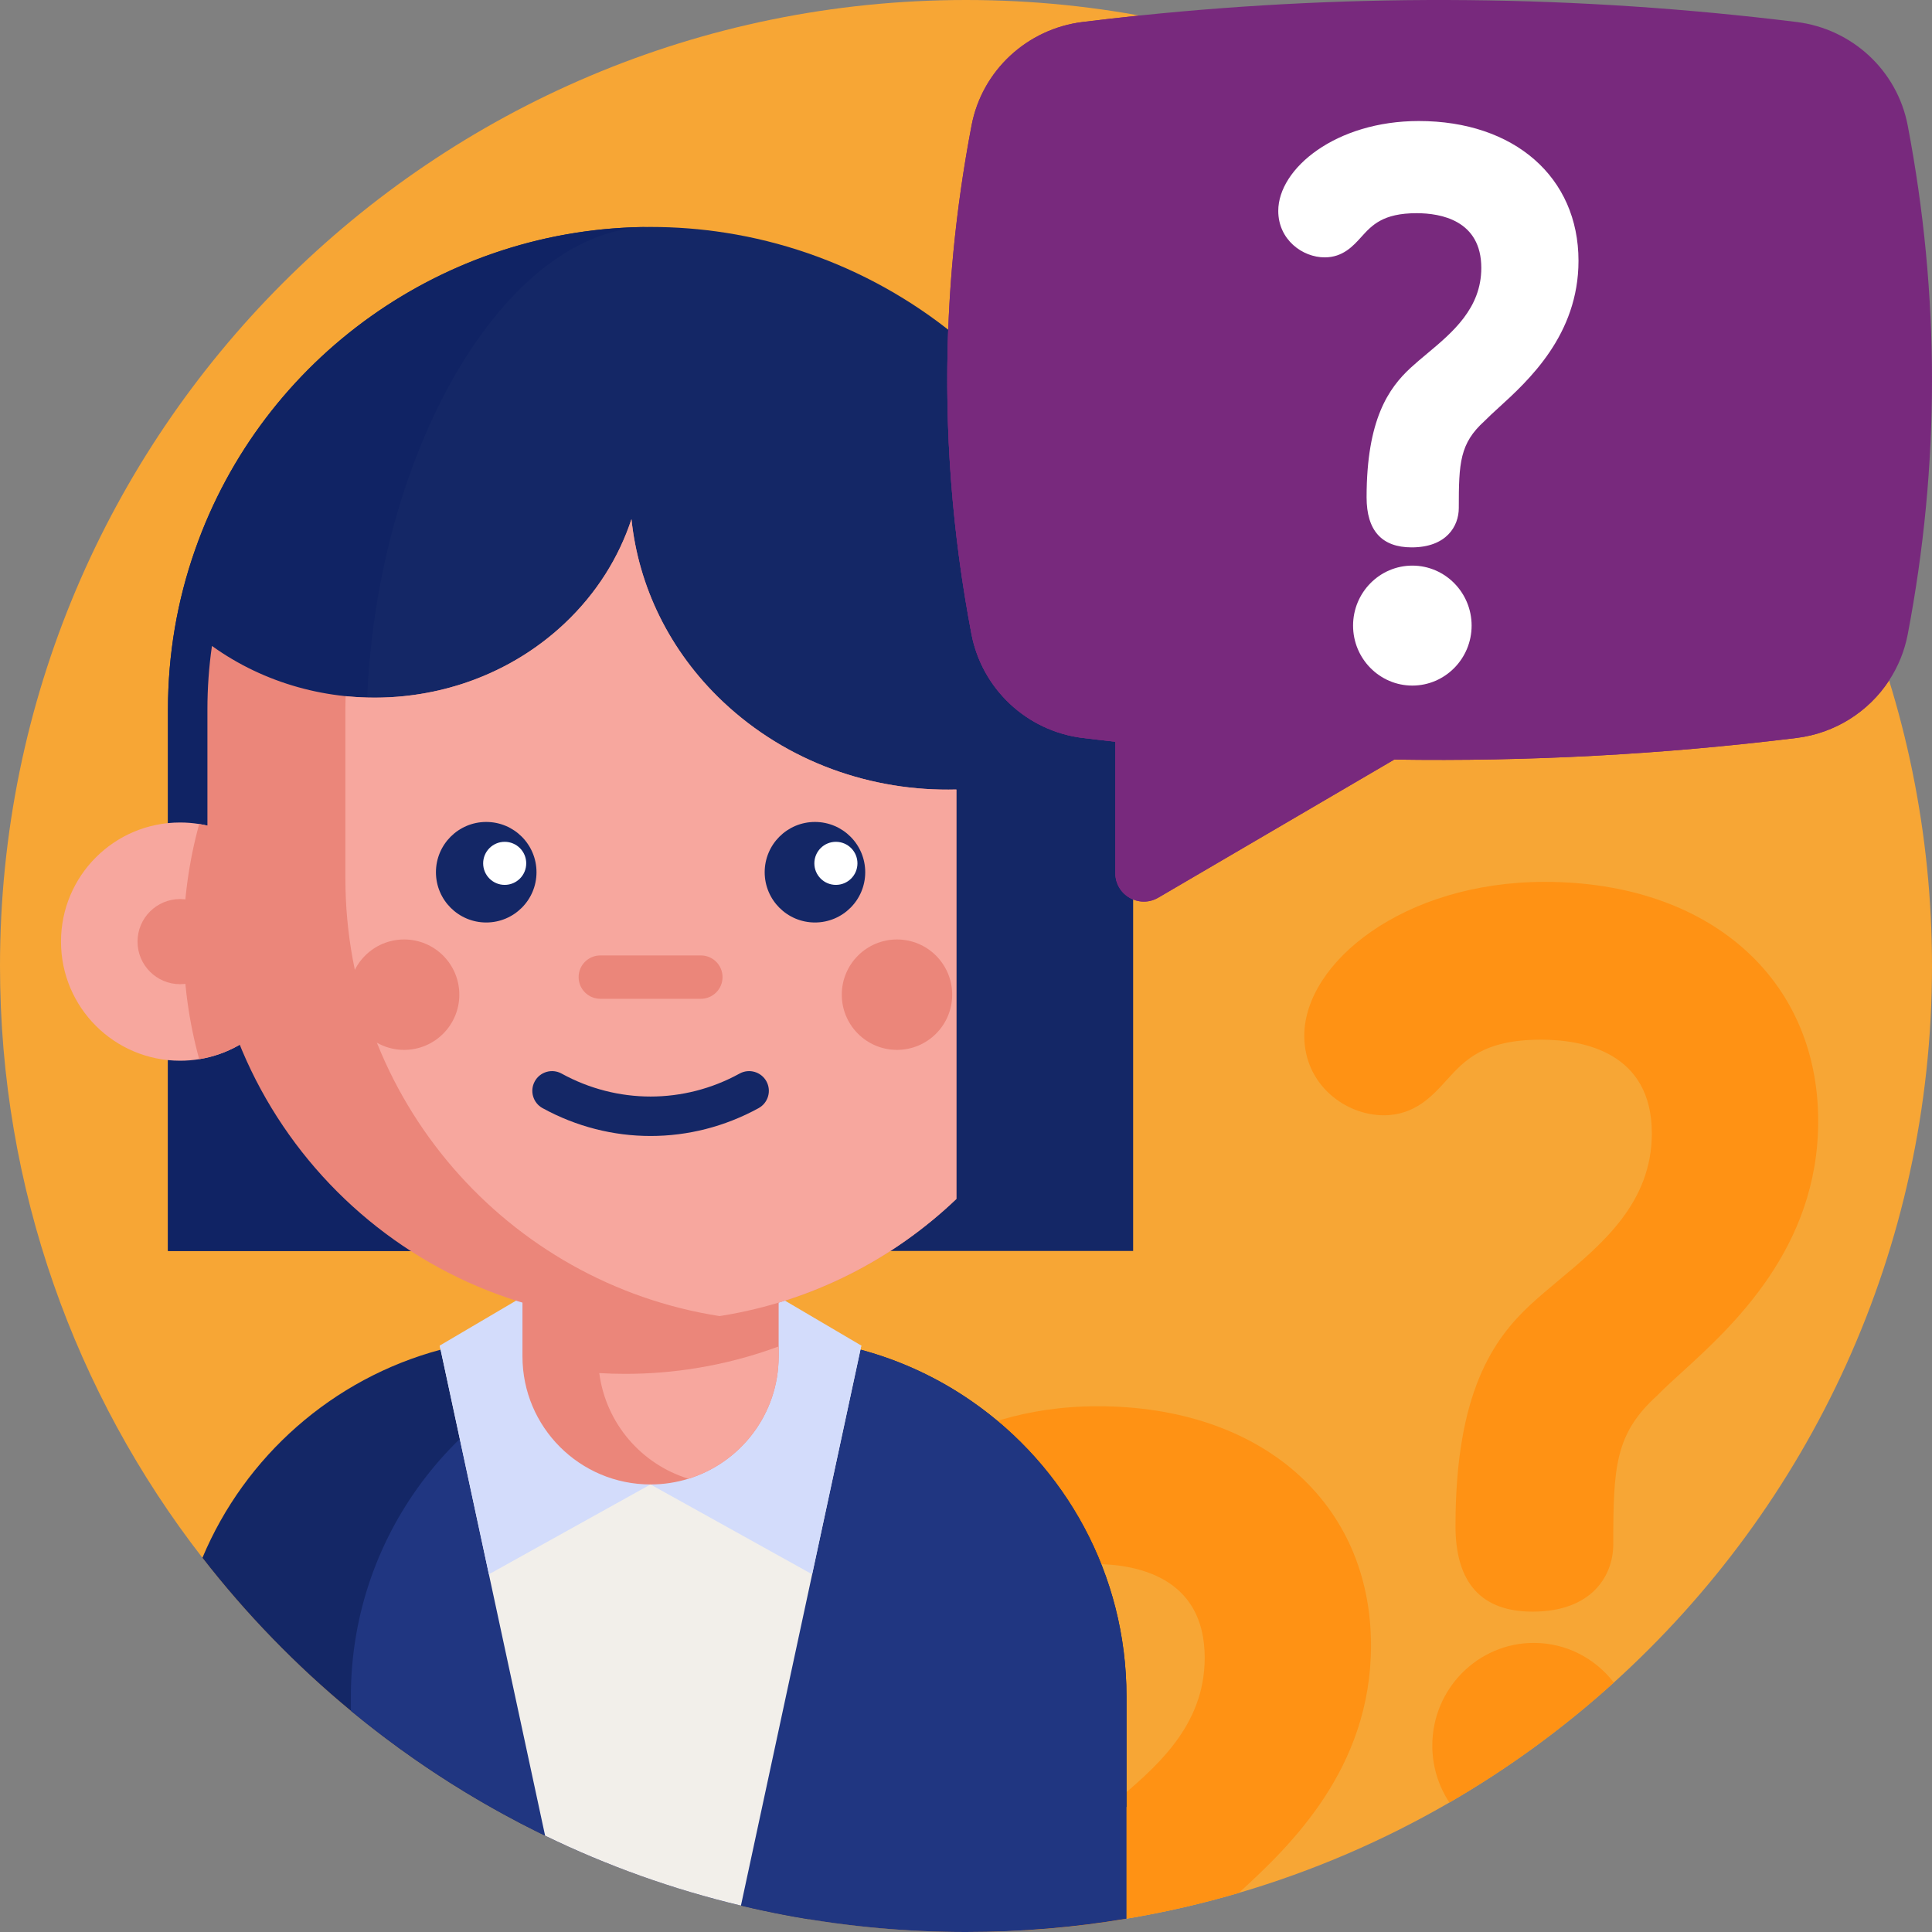 <svg width="75" height="75" viewBox="0 0 75 75" fill="none" xmlns="http://www.w3.org/2000/svg">
<rect x="0" y="0" width="75" height="75" fill="#808080" stroke="none"/>
<path d="M75 37.5C75 48.536 70.234 58.457 62.648 65.317C60.697 67.084 58.558 68.646 56.265 69.974C53.715 71.451 50.974 72.635 48.089 73.483C46.668 73.901 45.215 74.236 43.73 74.484C42.404 74.706 41.057 74.859 39.689 74.937C38.965 74.979 38.236 75 37.5 75C35.414 75 33.369 74.83 31.376 74.501C30.494 74.356 29.624 74.181 28.763 73.975C26.107 73.342 23.562 72.427 21.161 71.261C18.45 69.947 15.918 68.317 13.621 66.415C11.489 64.653 9.556 62.66 7.858 60.473C2.933 54.127 0 46.156 0 37.5C0 16.79 16.789 1.52588e-05 37.5 1.52588e-05C58.21 1.52588e-05 75 16.79 75 37.5Z" fill="#F7A635"/>
<path d="M62.648 65.317C60.697 67.084 58.558 68.646 56.266 69.974C55.847 69.341 55.602 68.581 55.602 67.763C55.602 65.566 57.369 63.777 59.541 63.777C60.802 63.777 61.929 64.38 62.648 65.317V65.317Z" fill="#FF9214"/>
<path d="M59.967 34.234C54.466 34.234 50.632 37.383 50.632 40.209C50.632 42.115 52.234 43.295 53.718 43.295C54.923 43.295 55.604 42.542 56.151 41.938C56.853 41.162 57.578 40.36 59.825 40.36C61.431 40.36 64.124 40.832 64.124 43.996C64.124 46.683 62.203 48.287 60.507 49.703C60.124 50.023 59.762 50.326 59.426 50.636C57.98 51.974 56.502 54.044 56.502 59.241C56.502 61.446 57.509 62.564 59.494 62.564C61.807 62.564 62.627 61.156 62.627 59.951C62.627 56.941 62.693 55.66 64.335 54.171L64.387 54.12C64.611 53.89 64.91 53.617 65.258 53.3C67.25 51.486 70.582 48.451 70.582 43.523C70.582 37.967 66.316 34.234 59.967 34.234V34.234Z" fill="#FF9214"/>
<path d="M53.222 63.879C53.222 68.653 50.094 71.653 48.089 73.483C46.669 73.901 45.215 74.236 43.73 74.484C42.404 74.706 41.057 74.859 39.689 74.937C40.249 72.948 41.164 71.827 42.067 70.991C42.403 70.682 42.766 70.379 43.149 70.059C44.844 68.643 46.766 67.038 46.766 64.352C46.766 61.188 44.072 60.715 42.467 60.715C40.22 60.715 39.494 61.517 38.792 62.293C38.246 62.897 37.564 63.65 36.36 63.65C34.875 63.65 33.273 62.471 33.273 60.563C33.273 57.738 37.106 54.59 42.609 54.59C48.957 54.59 53.222 58.322 53.222 63.879V63.879Z" fill="#FF9214"/>
<path d="M43.73 65.856V70.14C39.987 72.265 35.842 73.762 31.439 74.492C31.417 74.495 31.397 74.498 31.376 74.501C24.698 73.405 18.616 70.546 13.621 66.415C11.489 64.653 9.556 62.66 7.858 60.473C9.509 56.535 12.918 53.513 17.104 52.395C17.322 52.336 17.541 52.283 17.763 52.235C18.353 52.107 18.959 52.018 19.576 51.968C19.953 51.937 20.333 51.921 20.717 51.921H29.792C30.806 51.921 31.795 52.029 32.747 52.235C32.803 52.246 32.858 52.258 32.911 52.27C33.072 52.307 33.232 52.347 33.39 52.39C33.395 52.392 33.398 52.392 33.402 52.393C34.971 52.812 36.432 53.499 37.729 54.401C41.355 56.917 43.73 61.11 43.73 65.856Z" fill="#142766"/>
<path d="M43.73 65.856V74.484C41.703 74.824 39.623 75 37.5 75C28.427 75 20.106 71.778 13.621 66.415V65.856C13.621 59.409 17.999 53.985 23.945 52.395C24.163 52.336 24.381 52.283 24.603 52.235C25.194 52.107 25.8 52.018 26.417 51.968C26.793 51.937 27.173 51.921 27.557 51.921H29.792C30.806 51.921 31.795 52.029 32.747 52.235C32.803 52.246 32.858 52.258 32.911 52.27C33.072 52.307 33.233 52.347 33.39 52.39C33.395 52.392 33.398 52.392 33.402 52.393C34.971 52.812 36.432 53.499 37.729 54.401C41.355 56.917 43.73 61.11 43.73 65.856V65.856Z" fill="#203681"/>
<path d="M33.436 52.235L33.403 52.393L28.763 73.975C26.107 73.342 23.562 72.427 21.161 71.261L17.104 52.395L17.071 52.235H33.436Z" fill="#F2EFEA"/>
<path d="M25.253 57.626L18.979 61.113L17.071 52.235L20.969 49.94" fill="#D3DCFB"/>
<path d="M25.253 57.626L31.527 61.113L33.436 52.235L29.537 49.94" fill="#D3DCFB"/>
<path d="M6.521 48.562V27.545C6.521 25.409 6.877 23.317 7.58 21.326C10.21 13.841 17.313 8.81 25.254 8.81C26.238 8.81 27.219 8.886 28.172 9.037C32.536 9.719 36.538 11.946 39.44 15.308C42.373 18.705 43.988 23.051 43.988 27.545V48.562" fill="#142766"/>
<path d="M14.227 28.365C14.227 35.799 18.58 44.4 20.971 48.562H6.52V27.545C6.52 25.41 6.877 23.317 7.579 21.326C10.194 13.885 17.231 8.869 25.117 8.812C19.358 8.956 14.227 18.196 14.227 28.365Z" fill="#102364"/>
<path d="M30.227 46.553V52.655C30.227 54.889 28.754 56.777 26.725 57.404C26.261 57.548 25.766 57.626 25.254 57.626C22.508 57.626 20.282 55.401 20.282 52.655V46.553H30.227Z" fill="#EB867A"/>
<path d="M30.227 52.269V52.655C30.227 54.889 28.754 56.777 26.725 57.404C24.894 56.842 23.518 55.25 23.264 53.303C23.596 53.323 23.93 53.333 24.265 53.333C25.206 53.333 26.129 53.258 27.027 53.111C28.134 52.933 29.203 52.648 30.227 52.269V52.269Z" fill="#F7A79E"/>
<path d="M11.616 36.553C11.616 38.855 9.934 40.763 7.733 41.117C7.492 41.156 7.245 41.177 6.992 41.177C4.437 41.177 2.368 39.107 2.368 36.553C2.368 33.999 4.437 31.929 6.992 31.929C7.245 31.929 7.492 31.95 7.733 31.988C9.934 32.343 11.616 34.251 11.616 36.553Z" fill="#F7A79E"/>
<path d="M11.616 36.553C11.616 38.855 9.934 40.763 7.733 41.117C7.333 39.663 7.119 38.133 7.119 36.553C7.119 34.973 7.332 33.443 7.733 31.988C9.934 32.343 11.616 34.251 11.616 36.553Z" fill="#EB867A"/>
<path d="M8.644 36.553C8.644 37.466 7.904 38.206 6.992 38.206C6.079 38.206 5.339 37.466 5.339 36.553C5.339 35.64 6.079 34.901 6.992 34.901C7.904 34.901 8.644 35.64 8.644 36.553V36.553Z" fill="#EB867A"/>
<path d="M37.127 30.649V46.543C34.67 48.888 31.52 50.512 28.015 51.077C27.988 51.081 27.959 51.086 27.931 51.09C27.06 51.23 26.166 51.298 25.254 51.298C15.753 51.298 8.052 43.596 8.052 34.096V27.545C8.052 26.706 8.111 25.881 8.228 25.075C12.32 28.018 18.189 27.727 21.928 24.193C23.166 23.023 24.026 21.631 24.513 20.154C24.784 22.741 25.967 25.258 28.064 27.24C30.561 29.597 33.859 30.735 37.127 30.649V30.649Z" fill="#EB867A"/>
<path d="M37.127 30.649V46.543C34.67 48.888 31.52 50.512 28.015 51.077C27.988 51.081 27.959 51.086 27.931 51.09C19.703 49.805 13.408 42.684 13.408 34.096V27.545C13.408 27.37 13.412 27.198 13.418 27.025C16.451 27.335 19.601 26.392 21.928 24.193C23.166 23.023 24.026 21.631 24.513 20.154C24.784 22.741 25.967 25.258 28.064 27.24C30.561 29.597 33.859 30.735 37.127 30.649V30.649Z" fill="#F7A79E"/>
<path d="M20.827 33.86C20.827 34.937 19.953 35.811 18.875 35.811C17.797 35.811 16.923 34.937 16.923 33.86C16.923 32.782 17.797 31.908 18.875 31.908C19.953 31.908 20.827 32.782 20.827 33.86Z" fill="#142766"/>
<path d="M33.588 33.86C33.588 34.937 32.714 35.811 31.636 35.811C30.559 35.811 29.685 34.937 29.685 33.86C29.685 32.782 30.559 31.908 31.636 31.908C32.714 31.908 33.588 32.782 33.588 33.86Z" fill="#142766"/>
<path d="M27.207 38.773H23.304C22.839 38.773 22.462 38.396 22.462 37.931C22.462 37.466 22.839 37.09 23.304 37.09H27.207C27.672 37.09 28.049 37.466 28.049 37.931C28.049 38.396 27.672 38.773 27.207 38.773Z" fill="#EB867A"/>
<path d="M25.255 44.099C23.815 44.099 22.374 43.738 21.061 43.017C20.691 42.813 20.556 42.348 20.76 41.977C20.963 41.607 21.428 41.472 21.799 41.675C23.963 42.865 26.548 42.865 28.712 41.675C29.082 41.472 29.548 41.607 29.752 41.977C29.956 42.348 29.82 42.813 29.45 43.017C28.136 43.738 26.696 44.099 25.255 44.099Z" fill="#142766"/>
<path d="M20.428 33.515C20.428 33.977 20.054 34.351 19.592 34.351C19.131 34.351 18.756 33.977 18.756 33.515C18.756 33.053 19.131 32.679 19.592 32.679C20.054 32.679 20.428 33.053 20.428 33.515Z" fill="white"/>
<path d="M33.286 33.515C33.286 33.977 32.911 34.351 32.449 34.351C31.987 34.351 31.613 33.977 31.613 33.515C31.613 33.053 31.987 32.679 32.449 32.679C32.911 32.679 33.286 33.053 33.286 33.515Z" fill="white"/>
<path d="M36.964 38.613C36.964 39.796 36.004 40.756 34.821 40.756C33.638 40.756 32.678 39.796 32.678 38.613C32.678 37.43 33.638 36.47 34.821 36.47C36.004 36.47 36.964 37.43 36.964 38.613V38.613Z" fill="#EB867A"/>
<path d="M17.831 38.613C17.831 39.796 16.872 40.756 15.689 40.756C14.505 40.756 13.546 39.796 13.546 38.613C13.546 37.43 14.505 36.47 15.689 36.47C16.872 36.47 17.831 37.43 17.831 38.613V38.613Z" fill="#EB867A"/>
<path d="M74.057 24.631C73.932 25.281 73.682 25.884 73.334 26.415C72.543 27.625 71.241 28.462 69.744 28.647C64.538 29.287 59.331 29.567 54.125 29.486L44.962 34.848C44.224 35.278 43.298 34.747 43.298 33.894V28.793C42.875 28.745 42.453 28.699 42.032 28.647C39.868 28.381 38.12 26.751 37.711 24.609C36.458 18.029 36.459 11.449 37.716 4.869C38.123 2.734 39.877 1.118 42.034 0.853C42.767 0.762 43.498 0.68 44.231 0.603C52.734 -0.277 61.238 -0.194 69.739 0.853C71.897 1.118 73.648 2.734 74.057 4.869C75.314 11.456 75.314 18.043 74.057 24.631Z" fill="#78297D"/>
<path d="M73.334 26.415C72.544 27.625 71.241 28.462 69.744 28.647C64.538 29.287 59.331 29.567 54.125 29.486L44.962 34.848C44.642 35.034 44.288 35.041 43.988 34.918C43.596 34.759 43.298 34.377 43.298 33.894V28.793C42.875 28.745 42.453 28.699 42.032 28.647C39.868 28.381 38.12 26.751 37.711 24.609C36.961 20.673 36.661 16.736 36.81 12.799C36.908 10.156 37.211 7.512 37.716 4.869C38.123 2.734 39.877 1.118 42.034 0.853C42.767 0.762 43.498 0.68 44.231 0.603C58.062 3.109 69.251 13.202 73.334 26.415V26.415Z" fill="#78297D"/>
<path d="M54.827 21.957C53.558 21.957 52.526 23.002 52.526 24.286C52.526 25.57 53.558 26.614 54.827 26.614C56.096 26.614 57.128 25.57 57.128 24.286C57.128 23.002 56.096 21.957 54.827 21.957V21.957Z" fill="white"/>
<path d="M55.076 4.698C51.862 4.698 49.622 6.537 49.622 8.188C49.622 9.302 50.558 9.991 51.425 9.991C52.129 9.991 52.527 9.552 52.846 9.198C53.256 8.745 53.68 8.276 54.993 8.276C55.931 8.276 57.504 8.552 57.504 10.401C57.504 11.97 56.382 12.908 55.391 13.735C55.167 13.922 54.956 14.099 54.759 14.28C53.915 15.062 53.051 16.271 53.051 19.307C53.051 20.595 53.64 21.249 54.8 21.249C56.15 21.249 56.63 20.426 56.63 19.722C56.63 17.964 56.668 17.215 57.628 16.345L57.658 16.316C57.789 16.181 57.964 16.022 58.167 15.836C59.33 14.777 61.277 13.003 61.277 10.124C61.277 6.878 58.785 4.698 55.076 4.698V4.698Z" fill="white"/>
<path d="M43.988 27.545V34.918C43.596 34.759 43.298 34.377 43.298 33.894V28.793C42.875 28.745 42.453 28.699 42.032 28.647C39.868 28.381 38.12 26.751 37.711 24.609C36.961 20.673 36.661 16.736 36.81 12.799C37.76 13.543 38.642 14.383 39.441 15.308C42.373 18.706 43.988 23.051 43.988 27.545V27.545Z" fill="#78297D"/>
</svg>
